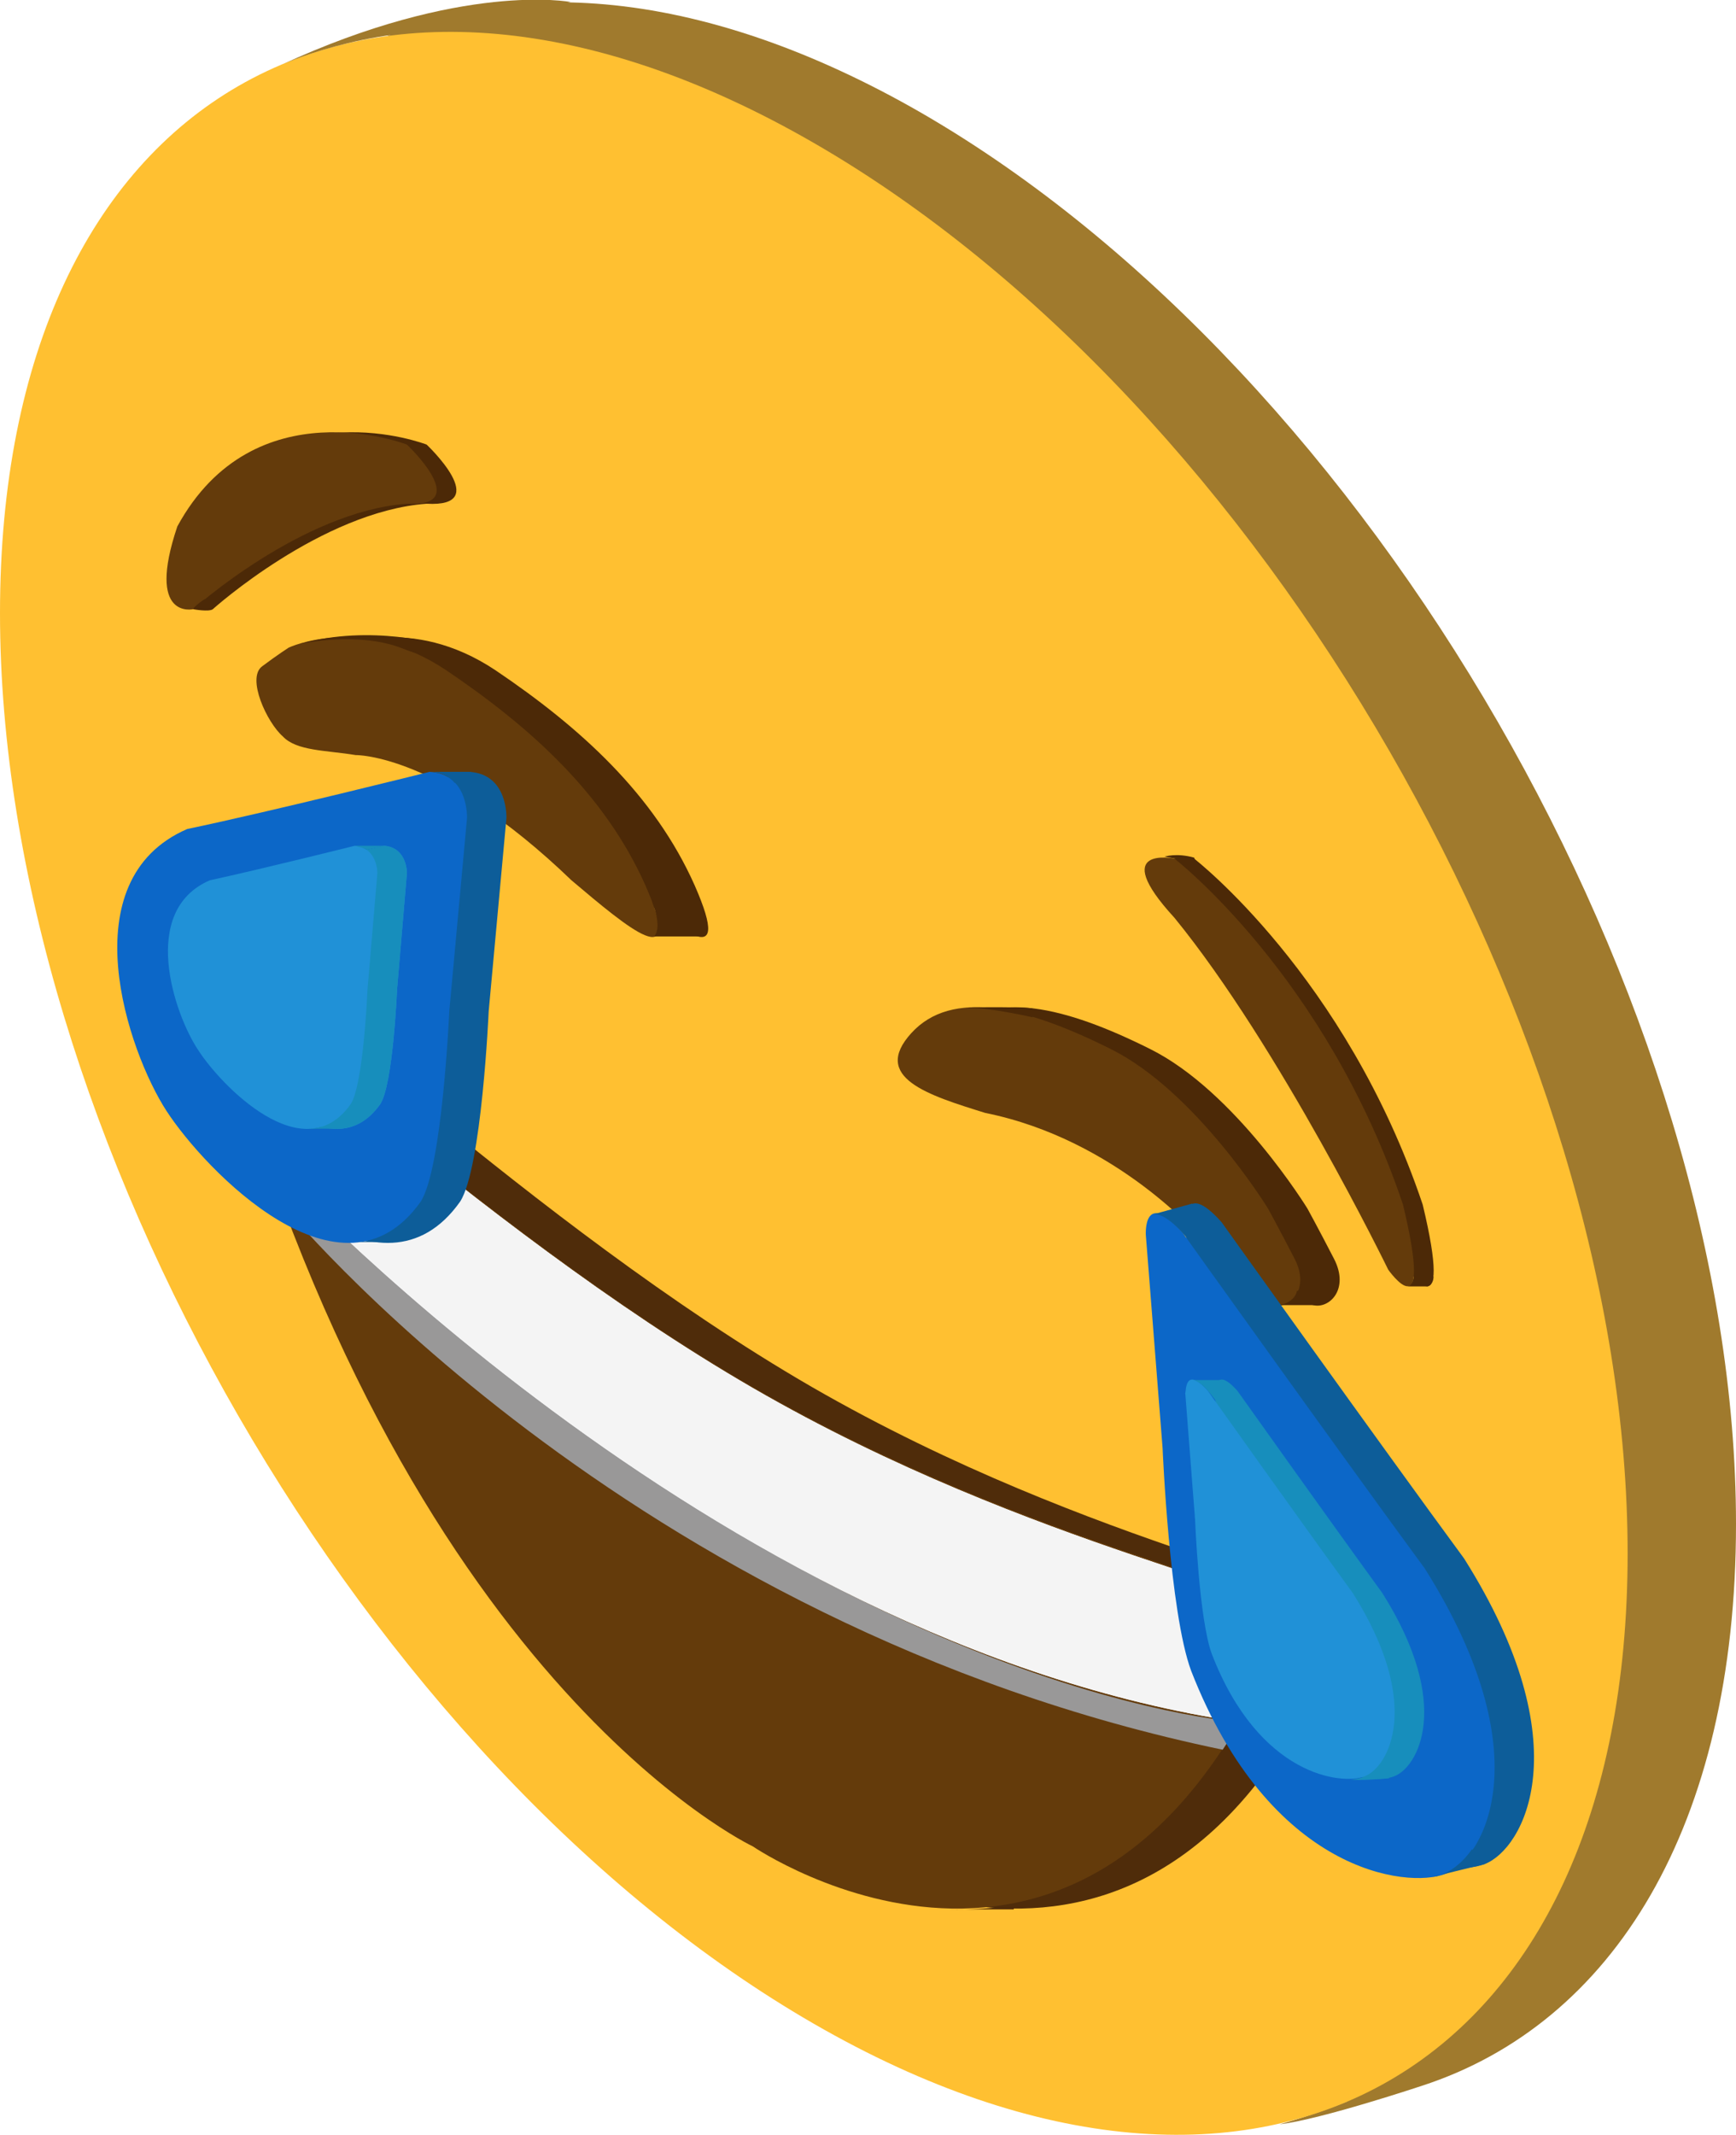 <?xml version="1.0" encoding="utf-8"?>
<!-- Generator: Adobe Illustrator 18.0.0, SVG Export Plug-In . SVG Version: 6.00 Build 0)  -->
<!DOCTYPE svg PUBLIC "-//W3C//DTD SVG 1.1//EN" "http://www.w3.org/Graphics/SVG/1.1/DTD/svg11.dtd">
<svg version="1.1" id="Layer_1" xmlns="http://www.w3.org/2000/svg" xmlns:xlink="http://www.w3.org/1999/xlink" x="0px" y="0px"
	 viewBox="0 0 176.2 216.6" enable-background="new 0 0 176.2 216.6" xml:space="preserve">
<path fill="#A07A2D" d="M176.2,154.6c0-52.7-37-116.7-82.6-143.1C48-14.8,11,6.5,11,59.2s37,116.7,82.6,143.1
	c15.8,9.1,30.5,12.5,43.1,10.9c-3.5,1.4-6.8,2.3-6.8,2.3c4.2-0.5,14.4-3.9,14.4-3.9l0,0C163.7,205.3,176.2,185.3,176.2,154.6z"/>
<path fill="#FFC031" d="M158.4,153.6c0,48.4-34,68-75.9,43.8S6.5,114.4,6.5,66s34-68,75.9-43.8S158.4,105.2,158.4,153.6z"/>
<path fill="#FFC031" d="M165.2,157.6c0,52.7-37,74-82.6,47.7S0,114.9,0,62.2c0-52.7,37-74,82.6-47.7S165.2,104.9,165.2,157.6z"/>
<path fill="#4C2907" d="M21.6,61.8c0,0,11-9.9,21.7-10.7c6.8,0.4,0-6,0-6S27.8,39.1,20,53.4C16.8,62.9,21.6,61.8,21.6,61.8z"/>
<path fill="#643B0B" d="M19.6,61.8c0,0,11-9.9,21.7-10.7c6.8,0.4,0-6,0-6S25.8,39.1,18,53.4C14.8,62.9,19.6,61.8,19.6,61.8z"/>
<path fill="#4C2907" d="M142.9,128.8c0,0-11-22.6-21.7-35.7c-6.8-7.4,0-6,0-6s15.4,11.9,23.2,35.1
	C147.6,135.5,142.9,128.8,142.9,128.8z"/>
<path fill="#643B0B" d="M140.9,128.8c0,0-11-22.6-21.7-35.7c-6.8-7.4,0-6,0-6s15.4,11.9,23.2,35.1
	C145.6,135.5,140.9,128.8,140.9,128.8z"/>
<path fill="#4C2907" d="M41.1,76.6c0,0,8.5-0.2,21.9,12.7c5.8,4.9,11.6,9.8,7.5,0.5C66.4,80.6,58.9,73.8,50.3,68
	c-8.7-5.8-16-2.3-16-2.3s-1.1,0.7-2.7,1.9c-1.6,1.2,0.5,5.7,2.1,7.1C35.1,76.2,38.1,76.1,41.1,76.6z"/>
<path fill="#643B0B" d="M36.1,76.6c0,0,8.5-0.2,21.9,12.7c5.8,4.9,11.6,9.8,7.5,0.5C61.4,80.6,53.9,73.8,45.3,68
	c-8.7-5.8-16-2.3-16-2.3s-1.1,0.7-2.7,1.9c-1.6,1.2,0.5,5.7,2.1,7.1C30.1,76.2,33.1,76.1,36.1,76.6z"/>
<path fill="#4C2907" d="M125.9,125.6c0,0-8.5-10-21.9-12.7c-5.8-1.8-11.6-3.6-7.5-8.1c4.1-4.5,11.6-2.7,20.2,1.6
	c8.7,4.3,16,16.2,16,16.2s1.1,2,2.7,5.1c1.6,3.1-0.5,5.1-2.1,4.7C131.8,132,128.8,128.5,125.9,125.6z"/>
<path fill="#4F2C0A" d="M82.4,140.7c-28.7-16.6-56-44-54.3-39.1c18.5,68.9,54.3,85.7,54.3,85.7s35.8,24.5,54.3-23
	C138.5,161.4,111.2,157.3,82.4,140.7z"/>
<path fill="#643B0B" d="M76.4,140.7c-28.7-16.6-56-44-54.3-39.1c18.5,68.9,54.3,85.7,54.3,85.7s35.8,24.5,54.3-23
	C132.5,161.4,105.2,157.3,76.4,140.7z"/>
<path fill="#999898" d="M28.6,122.1c0,0,34.7,42.8,95.5,55.4l1.8-2.8c0,0-44.3-2.6-97.9-56.2C28,118.5,28.1,120.7,28.6,122.1z"/>
<path fill="#F4F4F4" d="M125.9,174.7c1.7-3,3.3-6.4,4.8-10.2c1.7-3-25.6-7.1-54.3-23.7s-56-44-54.3-39.1c1.5,5.6,3.1,10.9,4.8,15.8
	C27,117.6,71.7,166.7,125.9,174.7z"/>
<path fill="#F4F4F4" d="M125.9,174.7c1.7-3,3.3-6.4,4.8-10.2c1.7-3-25.6-7.1-54.3-23.7s-56-44-54.3-39.1c1.5,5.6,3.1,10.9,4.8,15.8
	C27,117.6,71.7,166.7,125.9,174.7z"/>
<path fill="#0D5D99" d="M47.6,78.3c0,0-16,4-24.6,5.8c-12,5.2-6,22.6-2.1,28.6s17.8,20.5,25.8,9.2c2.2-3.4,2.9-19.3,2.9-19.3
	L51.4,83C51.4,83,51.6,78.5,47.6,78.3z"/>
<path fill="#0C67C8" d="M43.6,78.3c0,0-16,4-24.6,5.8c-12,5.2-6,22.6-2.1,28.6s17.8,20.5,25.8,9.2c2.2-3.4,2.9-19.3,2.9-19.3
	L47.4,83C47.4,83,47.6,78.5,43.6,78.3z"/>
<path fill="#2091D7" d="M39,85.8c0,0-9.6,2.4-14.7,3.5c-7.2,3.1-3.6,13.6-1.2,17.2c2.3,3.6,10.7,12.3,15.5,5.5
	c1.3-2,1.7-11.6,1.7-11.6l1-11.8C41.3,88.7,41.4,86,39,85.8z"/>
<path fill="#178EBC" d="M39,85.8c0,0-9.6,2.4-14.7,3.5c-7.2,3.1-3.6,13.6-1.2,17.2c2.3,3.6,10.7,12.3,15.5,5.5
	c1.3-2,1.7-11.6,1.7-11.6l1-11.8C41.3,88.7,41.4,86,39,85.8z"/>
<path fill="#2091D7" d="M36,85.8c0,0-9.6,2.4-14.7,3.5c-7.2,3.1-3.6,13.6-1.2,17.2c2.3,3.6,10.7,12.3,15.5,5.5
	c1.3-2,1.7-11.6,1.7-11.6l1-11.8C38.3,88.7,38.4,86,36,85.8z"/>
<path fill="#643B0B" d="M121.9,125.6c0,0-8.5-10-21.9-12.7c-5.8-1.8-11.6-3.6-7.5-8.1c4.1-4.5,11.6-2.7,20.2,1.6
	c8.7,4.3,16,16.2,16,16.2s1.1,2,2.7,5.1c1.6,3.1-0.5,5.1-2.1,4.7C127.8,132,124.8,128.5,121.9,125.6z"/>
<path fill="#A07A2D" d="M57.9,0.2c0,0-11-2.1-29.4,6.4c0,0,8.5-3.9,18.5-3.4L57.9,0.2z"/>
<path fill="#4C2907" d="M118.2,86.9c0,0,1.2-0.4,3,0.1l0.2,0.5L118.2,86.9z"/>
<path fill="#4C2907" d="M142.9,130.5h2c0,0,0.6-0.2,0.6-1l-2-0.1C143.5,129.3,143.5,130.3,142.9,130.5z"/>
<path fill="#4C2907" d="M19.6,61.8c0,0,1.6,0.3,2,0l-0.8-1C20.8,60.7,19.6,61.6,19.6,61.8z"/>
<path fill="#4C2907" d="M44.7,65.4c0,0-7-2.1-14.2-0.1c0,0,5.9-1.3,10.4,0.5C45.4,67.6,44.7,65.4,44.7,65.4z"/>
<path fill="#4C2907" d="M66.4,95h5l-3.3-4.3l-1.9,0.7C66.1,91.4,67.3,93.9,66.4,95z"/>
<path fill="#4C2907" d="M97.9,102.2c0,0,5.4-0.1,6.9,0.1v0.9C104.8,103.2,100.5,102.2,97.9,102.2z"/>
<path fill="#4C2907" d="M129.3,132.4l4.4,0l0.5-2.7l-2.6,1.3C131.7,131.1,131.1,132.5,129.3,132.4z"/>
<g>
	<path fill="#0D5D99" d="M124,124c0,0,16,22.4,24.6,34.1c12,19,6,29.5,2.1,31c-3.9,1.5-17.8-0.1-25.8-20.6
		c-2.2-5.9-2.9-22.6-2.9-22.6l-1.7-21.6C120.3,124.3,120,119.5,124,124z"/>
	<path fill="#0C67C8" d="M120,125c0,0,16,22.4,24.6,34.1c12,19,6,29.5,2.1,31c-3.9,1.5-17.8-0.1-25.8-20.6
		c-2.2-5.9-2.9-22.6-2.9-22.6l-1.7-21.6C116.3,125.3,116,120.5,120,125z"/>
	<path fill="#0D5D99" d="M117,123.2l4-1.1l2.6,3.4l-2.8,0.5C120.8,126,118.5,122.9,117,123.2z"/>
	<path fill="#0D5D99" d="M150.7,189.1l-5.3,1.3c0,0,2.1-0.1,4-2.8L150.7,189.1z"/>
</g>
<path fill="#178EBC" d="M125.6,141.1c0,0,9.6,13.5,14.7,20.5c7.2,11.4,3.6,17.7,1.2,18.6c-2.3,0.9-10.7,0-15.5-12.4
	c-1.3-3.5-1.7-13.6-1.7-13.6l-1-12.9C123.4,141.3,123.2,138.4,125.6,141.1z"/>
<path fill="#2091D7" d="M122.6,141.1c0,0,9.6,13.5,14.7,20.5c7.2,11.4,3.6,17.7,1.2,18.6c-2.3,0.9-10.7,0-15.5-12.4
	c-1.3-3.5-1.7-13.6-1.7-13.6l-1-12.9C120.4,141.3,120.2,138.4,122.6,141.1z"/>
<path fill="#178EBC" d="M120.9,140h3.3l-0.7,2.2C123.4,142.2,122,139.9,120.9,140z"/>
<path fill="#178EBC" d="M141,180.4c0,0-3.3,0.3-3.9,0.1c0,0,1.7,0.1,3-1.4L141,180.4z"/>
<path fill="#0D5D99" d="M43.8,78.3h4l0.1,1.1l-1.8,0C46.1,79.3,45.3,78.4,43.8,78.3z"/>
<path fill="#0D5D99" d="M38.4,126h-2.3c0,0,0.8,0,1.5-0.2L38.4,126z"/>
<path fill="#178EBC" d="M36,85.8h3l-1.7,0.4C37.3,86.3,37.3,86.1,36,85.8z"/>
<path fill="#178EBC" d="M33.7,114.5h-2.6c0,0,1,0,1.5-0.2L33.7,114.5z"/>
<path fill="#4F2C0A" d="M102.9,193.7l-6.4,0c0,0,3.9,0.1,6.4-0.5L102.9,193.7z"/>
<path fill="none" d="M31.4,43.8"/>
<path fill="none" d="M1.4,13.8"/>
<g>
	<g>
		<circle fill="#FCE740" cx="-318.2" cy="43.8" r="114.4"/>
		<path fill="#FED700" d="M-298.6-68.8c0.6,0.2,47.8,18.9,49.7,83.8c1.8,65.3-31.3,122-123.4,125.2c0,0-6,0.7-8-0.4
			c17.9,11.6,39.3,18.4,62.2,18.4c63.2,0,114.4-51.2,114.4-114.4C-203.9-12.7-244.8-59.6-298.6-68.8z"/>
		<path fill="#151422" d="M-333.3,44.7c8.9,0,5.2,27.8-1.4,27.8S-342.2,44.7-333.3,44.7z"/>
		<path fill="#151422" d="M-414.4,32c-5.1,0-8.3,19.7-2.9,24.8C-409.7,58.3-409.3,32-414.4,32z"/>
		<path fill="#151422" d="M-341.3,122.6c0,0-30.9,15.7-57.7-12c-7-7-7.6-0.4-4.5,2.2c0,0,8.9,9.9,23.1,17.7c14.1,7.7,37,3,42.7,0
			S-333,119.7-341.3,122.6z"/>
	</g>
	<path fill="#151422" d="M-363,127c0,0,20.2,1,39.4-14.9c7-6.3,8.6,5,3.6,9c-4.9,4.1-21.8,14.4-43.1,13.5V127z"/>
</g>
</svg>
